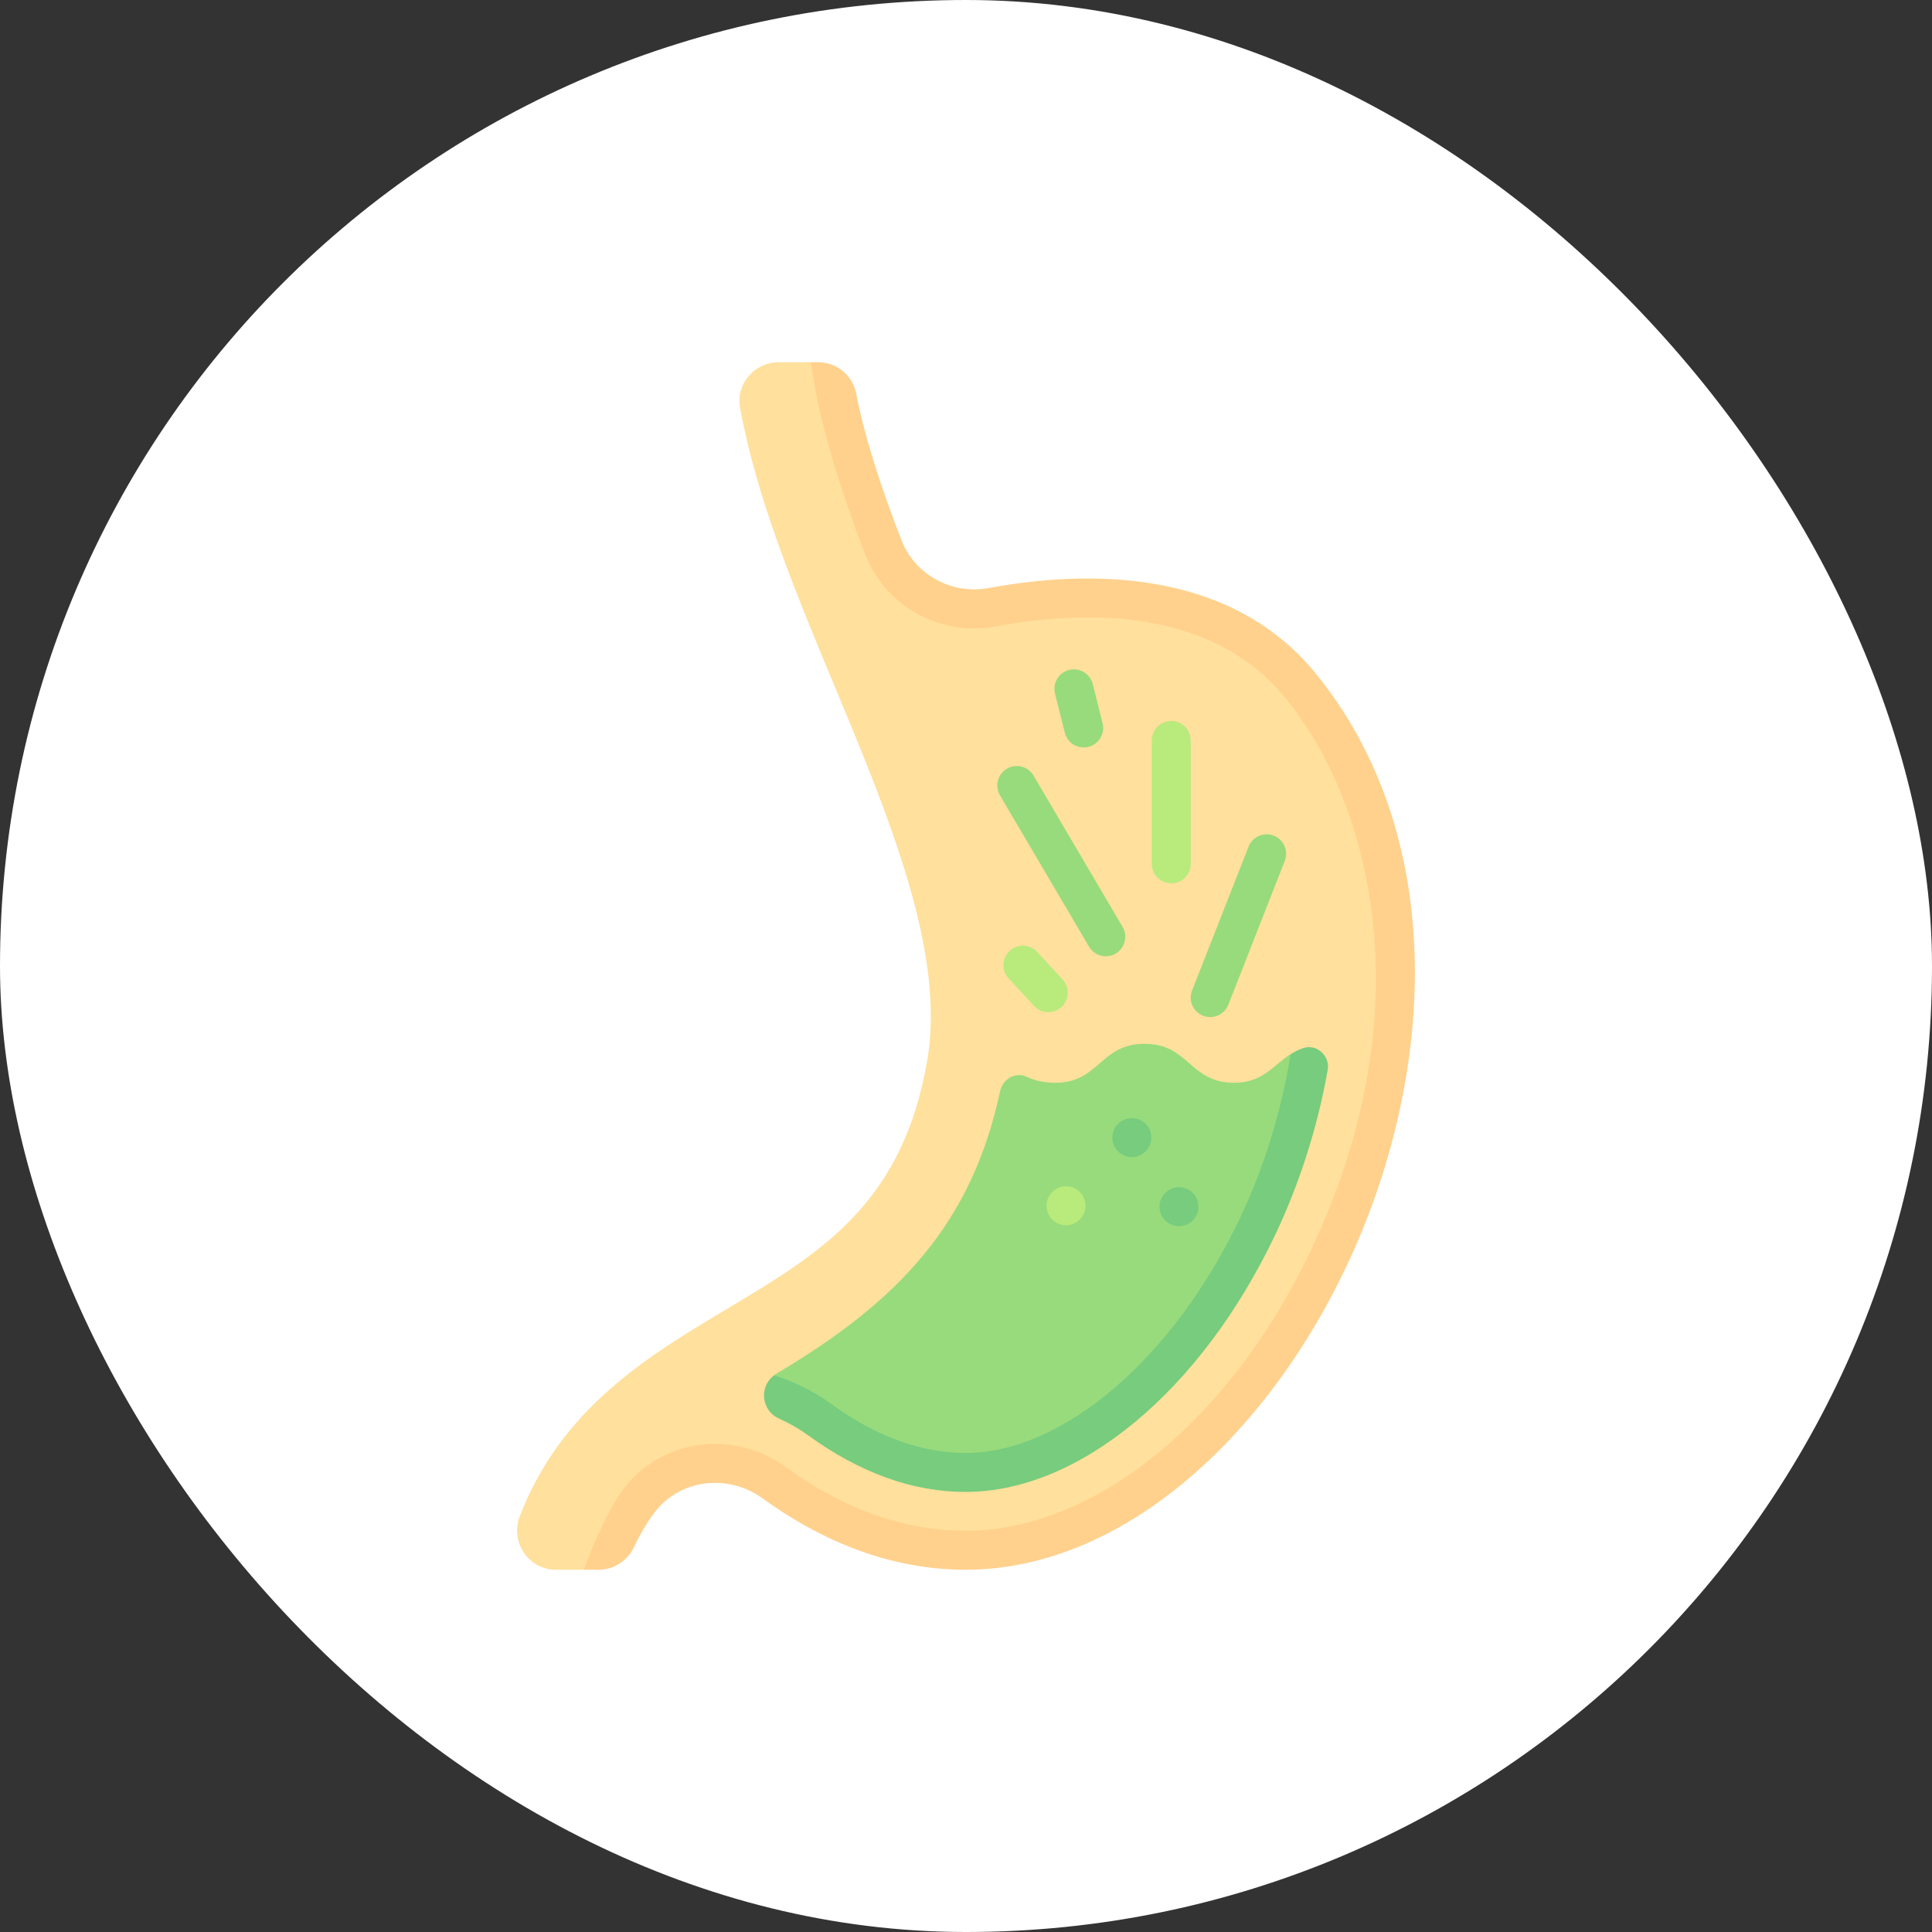 <svg width="32" height="32" viewBox="0 0 32 32" fill="none" xmlns="http://www.w3.org/2000/svg">
<rect x="0" y="0" width="32" height="32" fill="#333333" stroke="none"/>
<rect width="32" height="32" rx="16" fill="white"/>
<path d="M13.977 6.789C14.126 7.551 14.398 8.363 14.723 9.208C14.947 9.79 15.555 10.124 16.169 10.011C17.772 9.715 20.177 9.649 21.616 11.42C25.809 16.581 21.385 25.707 15.948 25.707C14.577 25.707 13.345 25.078 12.508 24.471C11.934 24.054 11.124 24.149 10.705 24.723C10.582 24.891 10.204 25.54 10.111 25.741L9.667 26H9.209C8.751 26 8.445 25.538 8.61 25.111C9.304 23.317 10.736 22.46 12.028 21.688C13.598 20.75 14.953 19.941 15.36 17.554C15.663 15.78 14.726 13.531 13.82 11.356C13.184 9.829 12.533 8.262 12.258 6.754C12.186 6.36 12.496 6 12.896 6H13.431L13.977 6.789Z" fill="#FFE09C"/>
<path d="M21.377 17.459C21.083 17.647 20.92 17.934 20.441 17.934C19.699 17.934 19.699 17.289 18.957 17.289C18.216 17.289 18.216 17.934 17.475 17.934C17.281 17.934 17.127 17.892 17.006 17.835C16.822 17.748 16.608 17.872 16.566 18.07C16.098 20.259 14.897 21.545 12.86 22.752C12.847 22.76 12.834 22.768 12.822 22.777L13.02 23.19C13.19 23.265 13.352 23.358 13.503 23.468C14.358 24.088 15.111 24.45 15.982 24.45C17.867 24.45 19.655 22.93 20.886 20.343C21.264 19.548 21.58 18.606 21.756 17.611L21.377 17.459ZM18.316 15.839C18.26 15.839 18.204 15.825 18.155 15.797C18.107 15.769 18.066 15.729 18.038 15.68L16.563 13.174C16.473 13.02 16.524 12.822 16.678 12.732C16.831 12.642 17.029 12.693 17.119 12.847L18.594 15.353C18.684 15.506 18.633 15.704 18.479 15.795C18.43 15.824 18.373 15.839 18.316 15.839Z" fill="#98DB7C"/>
<path d="M19.4 14.631C19.357 14.631 19.315 14.622 19.276 14.606C19.237 14.59 19.201 14.566 19.172 14.536C19.142 14.506 19.118 14.471 19.102 14.432C19.085 14.393 19.077 14.351 19.077 14.308V12.264C19.077 12.086 19.221 11.941 19.4 11.941C19.578 11.941 19.722 12.086 19.722 12.264V14.308C19.722 14.351 19.714 14.393 19.698 14.432C19.681 14.471 19.658 14.506 19.628 14.536C19.598 14.566 19.562 14.59 19.523 14.606C19.484 14.622 19.442 14.631 19.4 14.631Z" fill="#B8EB7C"/>
<path d="M20.045 16.846C20.005 16.846 19.965 16.839 19.927 16.824C19.761 16.759 19.679 16.572 19.745 16.406L20.68 14.024C20.744 13.857 20.932 13.776 21.098 13.841C21.264 13.906 21.345 14.094 21.28 14.259L20.345 16.642C20.321 16.702 20.28 16.754 20.227 16.79C20.173 16.827 20.11 16.846 20.045 16.846ZM17.949 12.38C17.805 12.38 17.673 12.282 17.637 12.136L17.474 11.487C17.464 11.446 17.462 11.403 17.468 11.361C17.474 11.319 17.488 11.279 17.51 11.243C17.532 11.206 17.561 11.175 17.595 11.149C17.628 11.124 17.667 11.106 17.708 11.096C17.879 11.053 18.056 11.157 18.1 11.33L18.262 11.979C18.273 12.02 18.275 12.063 18.269 12.105C18.262 12.146 18.248 12.187 18.226 12.223C18.205 12.259 18.176 12.291 18.142 12.316C18.108 12.342 18.069 12.36 18.028 12.37C18.002 12.377 17.976 12.38 17.949 12.38Z" fill="#98DB7C"/>
<path d="M17.363 16.765C17.318 16.765 17.274 16.755 17.233 16.738C17.193 16.72 17.156 16.694 17.126 16.661L16.705 16.205C16.584 16.074 16.593 15.87 16.723 15.749C16.854 15.629 17.059 15.637 17.179 15.768L17.6 16.223C17.721 16.354 17.712 16.558 17.582 16.679C17.522 16.734 17.444 16.765 17.363 16.765Z" fill="#B8EB7C"/>
<path d="M21.798 11.161C20.359 9.391 17.976 9.444 16.373 9.74C15.759 9.853 15.151 9.519 14.927 8.937C14.601 8.092 14.33 7.28 14.181 6.518C14.123 6.216 13.859 6 13.551 6H13.431C13.57 7.058 13.991 8.302 14.325 9.169C14.659 10.038 15.567 10.545 16.489 10.375C18.011 10.094 20.081 10.072 21.297 11.568C22.684 13.275 23.622 16.698 21.704 20.728C20.366 23.539 18.124 25.355 15.991 25.355C14.981 25.355 13.977 24.998 13.009 24.296C12.138 23.663 10.926 23.84 10.307 24.689C10.099 24.973 9.845 25.523 9.667 26H9.917C10.17 26 10.396 25.85 10.503 25.621C10.593 25.427 10.701 25.243 10.828 25.07C11.246 24.496 12.056 24.401 12.631 24.818C13.467 25.425 14.62 26 15.992 26C21.429 26 25.991 16.323 21.798 11.161Z" fill="#FFD18D"/>
<path d="M21.991 17.72C22.032 17.487 21.804 17.282 21.581 17.361C21.509 17.387 21.441 17.42 21.377 17.462C21.19 18.627 20.824 19.576 20.539 20.175C19.431 22.503 17.604 24.066 15.991 24.066C15.259 24.066 14.511 23.793 13.768 23.254C13.479 23.044 13.157 22.885 12.822 22.78C12.568 22.967 12.607 23.366 12.907 23.498C13.077 23.574 13.239 23.667 13.389 23.776C14.244 24.396 15.12 24.711 15.992 24.711C17.876 24.711 19.89 23.04 21.121 20.453C21.5 19.657 21.816 18.715 21.991 17.72Z" fill="#77CC7D"/>
<path d="M17.657 20.294C17.835 20.294 17.979 20.149 17.979 19.971C17.979 19.793 17.835 19.648 17.657 19.648C17.479 19.648 17.334 19.793 17.334 19.971C17.334 20.149 17.479 20.294 17.657 20.294Z" fill="#B8EB7C"/>
<path d="M18.747 19.165C18.925 19.165 19.07 19.02 19.07 18.842C19.07 18.664 18.925 18.52 18.747 18.52C18.569 18.52 18.424 18.664 18.424 18.842C18.424 19.02 18.569 19.165 18.747 19.165Z" fill="#77CC7D"/>
<path d="M19.528 20.309C19.706 20.309 19.851 20.165 19.851 19.987C19.851 19.808 19.706 19.664 19.528 19.664C19.35 19.664 19.205 19.808 19.205 19.987C19.205 20.165 19.35 20.309 19.528 20.309Z" fill="#77CC7D"/>
</svg>
